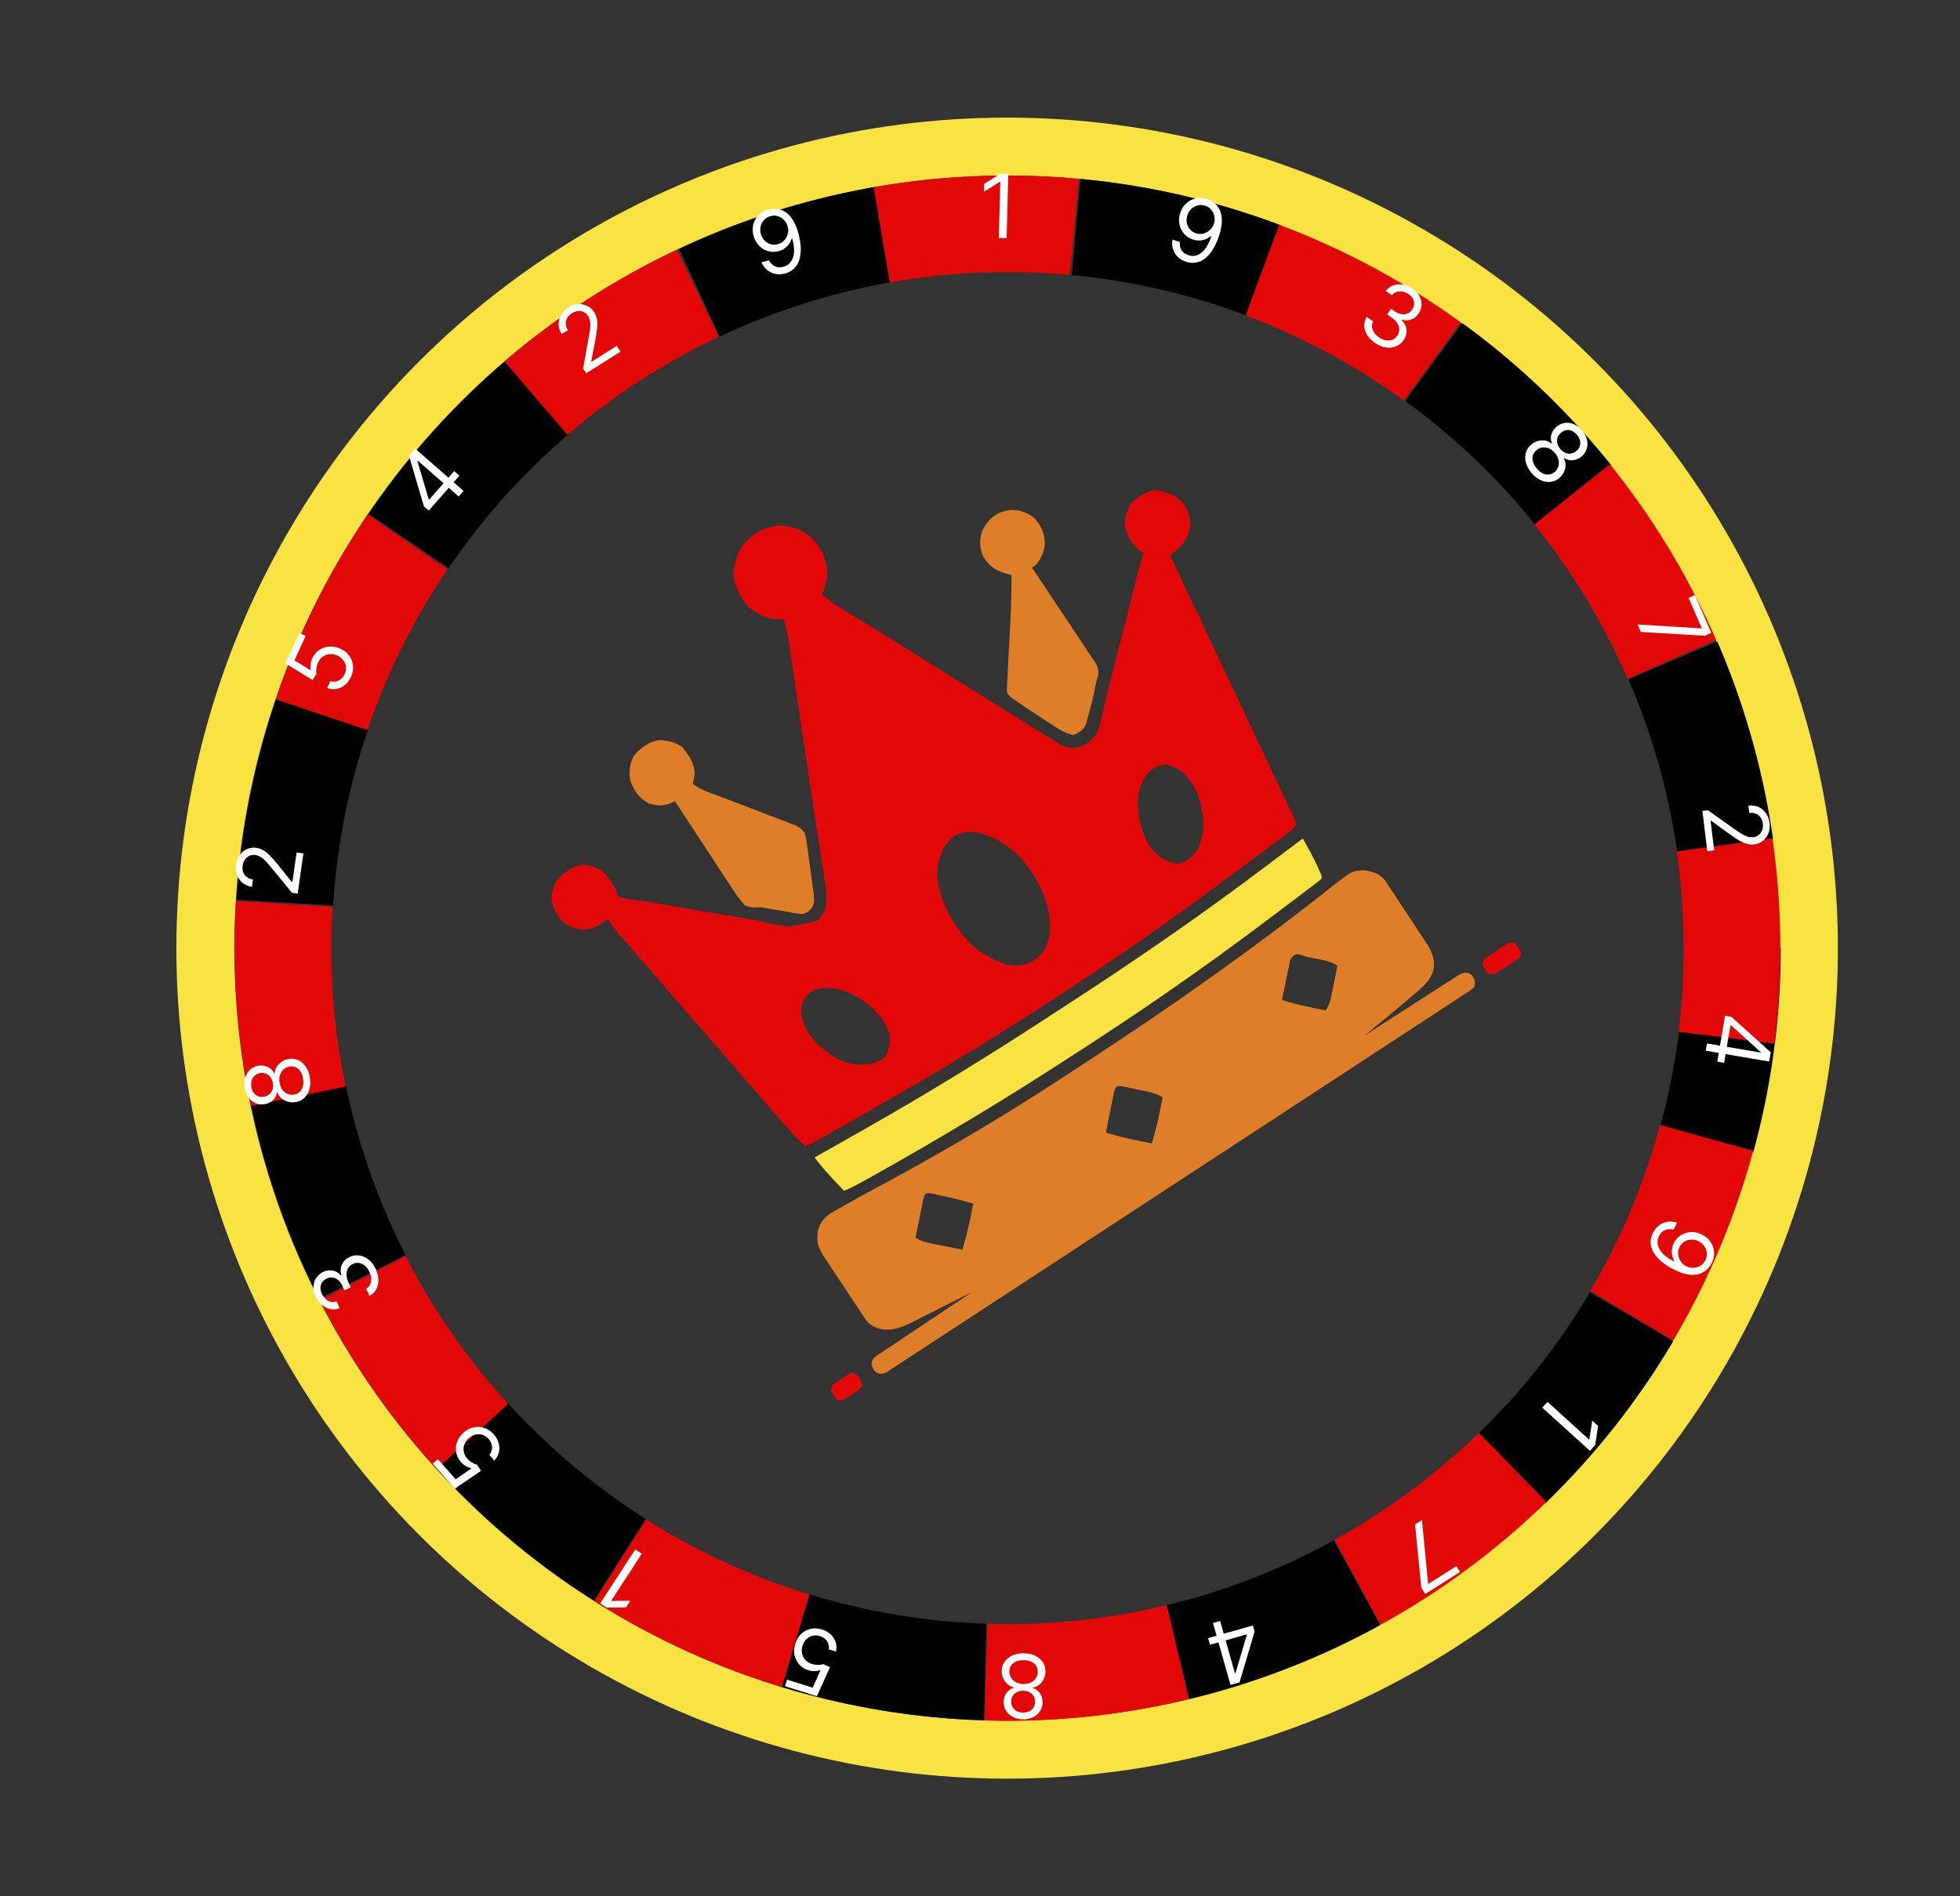 <svg width="31" height="30" viewBox="0 0 31 30" fill="none" xmlns="http://www.w3.org/2000/svg">
<rect x="0" y="0" width="31" height="30" fill="#333333" stroke="none"/>
<circle cx="15.929" cy="15" r="12.681" stroke="#F9E342" stroke-width="0.917"/>
<circle cx="15.942" cy="14.999" r="11.459" stroke="black" stroke-width="1.528" stroke-dasharray="3.06 3.06"/>
<circle cx="15.935" cy="15" r="11.459" transform="rotate(15.199 15.935 15)" stroke="#E30808" stroke-width="1.528" stroke-dasharray="3.06 3.06"/>
<path d="M15.948 2.749L15.921 3.767L15.798 3.763L15.821 2.875L15.815 2.875L15.563 3.034L15.566 2.908L15.825 2.746L15.948 2.749Z" fill="white"/>
<path d="M19.091 3.149C19.131 3.162 19.168 3.182 19.203 3.209C19.239 3.237 19.267 3.273 19.29 3.317C19.312 3.362 19.324 3.417 19.325 3.482C19.327 3.547 19.314 3.625 19.286 3.714C19.259 3.8 19.227 3.874 19.189 3.936C19.152 3.998 19.111 4.047 19.067 4.083C19.022 4.12 18.974 4.143 18.923 4.153C18.872 4.163 18.82 4.16 18.765 4.143C18.71 4.126 18.665 4.1 18.629 4.065C18.594 4.03 18.568 3.989 18.553 3.942C18.538 3.895 18.535 3.844 18.544 3.791L18.659 3.827C18.656 3.875 18.665 3.918 18.687 3.957C18.709 3.995 18.746 4.022 18.797 4.038C18.872 4.062 18.942 4.047 19.005 3.995C19.069 3.944 19.12 3.858 19.157 3.738L19.15 3.736C19.124 3.757 19.096 3.773 19.065 3.785C19.035 3.797 19.003 3.803 18.97 3.804C18.937 3.806 18.904 3.801 18.87 3.791C18.815 3.773 18.768 3.744 18.73 3.702C18.693 3.659 18.668 3.61 18.655 3.553C18.642 3.495 18.646 3.435 18.666 3.373C18.684 3.313 18.714 3.263 18.756 3.222C18.799 3.181 18.849 3.153 18.906 3.139C18.964 3.124 19.026 3.128 19.091 3.149ZM19.058 3.254C19.019 3.241 18.98 3.24 18.942 3.25C18.904 3.26 18.87 3.279 18.841 3.306C18.813 3.334 18.792 3.368 18.779 3.408C18.767 3.449 18.764 3.488 18.771 3.527C18.779 3.566 18.796 3.599 18.82 3.629C18.846 3.658 18.878 3.679 18.918 3.691C18.948 3.7 18.978 3.703 19.008 3.7C19.037 3.696 19.065 3.686 19.091 3.672C19.117 3.657 19.139 3.638 19.159 3.615C19.178 3.592 19.192 3.566 19.201 3.538C19.213 3.5 19.215 3.461 19.207 3.422C19.199 3.384 19.183 3.349 19.157 3.318C19.132 3.288 19.099 3.266 19.058 3.254Z" fill="white"/>
<path d="M21.753 5.43C21.698 5.393 21.656 5.351 21.626 5.304C21.596 5.257 21.58 5.208 21.577 5.158C21.575 5.108 21.588 5.06 21.615 5.014L21.719 5.084C21.703 5.113 21.697 5.143 21.7 5.174C21.703 5.204 21.715 5.234 21.734 5.263C21.754 5.291 21.78 5.316 21.812 5.338C21.848 5.363 21.885 5.378 21.921 5.384C21.958 5.39 21.992 5.387 22.023 5.376C22.054 5.364 22.079 5.343 22.099 5.313C22.12 5.282 22.131 5.25 22.131 5.216C22.132 5.181 22.122 5.148 22.101 5.114C22.081 5.081 22.049 5.05 22.006 5.021L21.939 4.975L21.999 4.885L22.067 4.93C22.101 4.953 22.134 4.966 22.168 4.971C22.201 4.976 22.233 4.973 22.262 4.96C22.291 4.948 22.316 4.927 22.336 4.897C22.355 4.869 22.365 4.84 22.367 4.81C22.368 4.78 22.361 4.752 22.346 4.724C22.331 4.697 22.308 4.673 22.277 4.652C22.248 4.633 22.217 4.62 22.184 4.613C22.152 4.606 22.12 4.608 22.091 4.617C22.061 4.626 22.036 4.644 22.016 4.671L21.917 4.604C21.948 4.561 21.988 4.531 22.035 4.515C22.083 4.498 22.133 4.494 22.186 4.502C22.239 4.511 22.29 4.532 22.339 4.564C22.391 4.6 22.429 4.64 22.452 4.687C22.475 4.733 22.486 4.779 22.483 4.827C22.48 4.875 22.465 4.919 22.438 4.959C22.406 5.006 22.366 5.039 22.319 5.055C22.271 5.072 22.222 5.073 22.171 5.057L22.166 5.064C22.214 5.108 22.24 5.159 22.246 5.216C22.251 5.272 22.236 5.327 22.2 5.381C22.169 5.427 22.129 5.46 22.079 5.479C22.03 5.499 21.977 5.505 21.92 5.497C21.863 5.489 21.808 5.467 21.753 5.43Z" fill="white"/>
<path d="M24.221 7.48C24.177 7.427 24.148 7.373 24.134 7.318C24.119 7.262 24.119 7.209 24.134 7.16C24.148 7.11 24.177 7.067 24.219 7.032C24.252 7.005 24.288 6.986 24.327 6.976C24.366 6.966 24.405 6.964 24.443 6.971C24.481 6.979 24.515 6.995 24.544 7.019L24.548 7.015C24.527 6.97 24.523 6.922 24.537 6.873C24.552 6.824 24.579 6.782 24.621 6.748C24.661 6.715 24.705 6.696 24.753 6.69C24.801 6.684 24.849 6.692 24.897 6.713C24.945 6.734 24.988 6.767 25.026 6.813C25.064 6.858 25.088 6.906 25.1 6.957C25.111 7.008 25.11 7.056 25.095 7.103C25.081 7.149 25.054 7.189 25.014 7.223C24.973 7.257 24.926 7.276 24.875 7.281C24.824 7.285 24.779 7.273 24.738 7.245L24.734 7.249C24.752 7.281 24.761 7.317 24.761 7.355C24.761 7.394 24.752 7.431 24.735 7.468C24.718 7.505 24.694 7.537 24.66 7.565C24.618 7.6 24.571 7.62 24.519 7.624C24.467 7.629 24.416 7.619 24.363 7.595C24.312 7.571 24.264 7.532 24.221 7.48ZM24.305 7.41C24.335 7.446 24.366 7.472 24.398 7.488C24.431 7.504 24.464 7.511 24.497 7.507C24.529 7.504 24.559 7.491 24.588 7.468C24.617 7.443 24.637 7.414 24.647 7.38C24.657 7.346 24.658 7.311 24.65 7.274C24.641 7.237 24.623 7.202 24.596 7.169C24.568 7.136 24.537 7.111 24.502 7.096C24.468 7.081 24.433 7.075 24.398 7.079C24.363 7.083 24.331 7.097 24.301 7.122C24.273 7.145 24.254 7.172 24.244 7.203C24.235 7.234 24.236 7.268 24.246 7.303C24.256 7.339 24.276 7.375 24.305 7.41ZM24.677 7.102C24.7 7.13 24.727 7.15 24.756 7.163C24.785 7.175 24.815 7.18 24.846 7.175C24.876 7.171 24.905 7.158 24.932 7.136C24.959 7.114 24.976 7.088 24.986 7.06C24.996 7.031 24.997 7.001 24.99 6.971C24.983 6.94 24.967 6.91 24.943 6.881C24.919 6.852 24.892 6.831 24.863 6.818C24.834 6.805 24.805 6.801 24.775 6.805C24.745 6.81 24.718 6.823 24.691 6.845C24.664 6.867 24.645 6.893 24.635 6.922C24.626 6.951 24.624 6.981 24.631 7.012C24.638 7.044 24.653 7.074 24.677 7.102Z" fill="white"/>
<path d="M25.901 9.879L26.908 9.942L26.915 9.939L26.708 9.457L26.808 9.414L27.066 10.012L26.96 10.058L25.952 9.998L25.901 9.879Z" fill="white"/>
<path d="M26.926 12.829L27.015 12.819L27.42 13.108C27.468 13.142 27.509 13.169 27.544 13.191C27.578 13.212 27.611 13.227 27.64 13.236C27.67 13.245 27.7 13.248 27.731 13.244C27.767 13.24 27.796 13.228 27.82 13.207C27.844 13.188 27.861 13.162 27.872 13.131C27.883 13.1 27.886 13.066 27.881 13.03C27.877 12.991 27.864 12.958 27.845 12.931C27.826 12.905 27.801 12.885 27.77 12.873C27.74 12.861 27.705 12.857 27.667 12.862L27.653 12.745C27.712 12.738 27.765 12.745 27.814 12.767C27.861 12.789 27.901 12.822 27.931 12.866C27.962 12.911 27.981 12.962 27.988 13.021C27.995 13.08 27.989 13.134 27.97 13.183C27.95 13.232 27.921 13.271 27.882 13.303C27.843 13.334 27.797 13.352 27.745 13.359C27.708 13.363 27.671 13.361 27.634 13.352C27.597 13.343 27.555 13.325 27.507 13.297C27.46 13.27 27.402 13.231 27.333 13.18L27.063 12.983L27.055 12.984L27.112 13.453L27.003 13.466L26.926 12.829Z" fill="white"/>
<path d="M27.284 16.07L27.384 16.087L28.007 16.647L27.994 16.72L27.84 16.693L27.848 16.644L27.378 16.221L27.37 16.22L27.269 16.814L27.161 16.795L27.284 16.07ZM26.998 16.508L27.234 16.548L27.281 16.556L28.001 16.678L27.982 16.794L26.979 16.623L26.998 16.508Z" fill="white"/>
<path d="M27.071 19.986C27.052 20.023 27.027 20.057 26.994 20.088C26.962 20.118 26.922 20.141 26.874 20.155C26.827 20.17 26.77 20.173 26.706 20.165C26.641 20.156 26.567 20.13 26.483 20.089C26.402 20.049 26.334 20.005 26.279 19.958C26.224 19.912 26.182 19.864 26.153 19.814C26.125 19.764 26.109 19.713 26.107 19.661C26.105 19.609 26.117 19.558 26.142 19.506C26.168 19.455 26.201 19.415 26.241 19.385C26.281 19.355 26.325 19.337 26.374 19.329C26.423 19.322 26.474 19.327 26.525 19.344L26.471 19.452C26.424 19.441 26.38 19.444 26.339 19.459C26.297 19.475 26.264 19.507 26.24 19.555C26.205 19.625 26.209 19.696 26.25 19.767C26.291 19.839 26.367 19.902 26.479 19.958L26.483 19.951C26.466 19.922 26.455 19.892 26.448 19.86C26.441 19.828 26.44 19.796 26.444 19.763C26.448 19.73 26.458 19.698 26.473 19.667C26.499 19.614 26.536 19.573 26.584 19.542C26.631 19.512 26.684 19.495 26.743 19.491C26.801 19.488 26.86 19.501 26.918 19.531C26.974 19.558 27.019 19.596 27.053 19.644C27.087 19.692 27.106 19.746 27.111 19.805C27.116 19.865 27.103 19.925 27.071 19.986ZM26.974 19.938C26.992 19.9 26.999 19.862 26.996 19.823C26.992 19.784 26.979 19.748 26.956 19.715C26.933 19.682 26.903 19.656 26.865 19.637C26.827 19.619 26.789 19.61 26.749 19.611C26.71 19.612 26.674 19.623 26.641 19.643C26.608 19.663 26.583 19.692 26.564 19.73C26.55 19.758 26.543 19.787 26.541 19.816C26.541 19.846 26.545 19.875 26.556 19.903C26.566 19.931 26.581 19.956 26.601 19.979C26.62 20.002 26.644 20.02 26.671 20.033C26.706 20.051 26.744 20.059 26.784 20.057C26.823 20.056 26.86 20.045 26.894 20.025C26.928 20.005 26.955 19.976 26.974 19.938Z" fill="white"/>
<path d="M25.148 22.953L24.393 22.27L24.476 22.178L25.134 22.775L25.138 22.77L25.183 22.475L25.276 22.559L25.23 22.861L25.148 22.953Z" fill="white"/>
<path d="M22.49 24.047L22.587 25.051L22.591 25.058L23.034 24.777L23.093 24.869L22.542 25.218L22.48 25.12L22.381 24.116L22.49 24.047Z" fill="white"/>
<path d="M19.816 25.716L19.843 25.813L19.605 26.616L19.535 26.636L19.492 26.485L19.54 26.471L19.72 25.865L19.717 25.857L19.138 26.021L19.108 25.916L19.816 25.716ZM19.298 25.645L19.363 25.875L19.376 25.921L19.575 26.624L19.462 26.656L19.185 25.677L19.298 25.645Z" fill="white"/>
<path d="M16.193 26.156C16.262 26.157 16.322 26.17 16.374 26.195C16.425 26.22 16.465 26.254 16.494 26.297C16.522 26.341 16.536 26.39 16.535 26.445C16.535 26.488 16.525 26.527 16.508 26.564C16.49 26.6 16.466 26.631 16.436 26.655C16.405 26.679 16.371 26.694 16.334 26.7L16.334 26.706C16.383 26.72 16.421 26.747 16.449 26.79C16.477 26.833 16.491 26.881 16.49 26.935C16.489 26.987 16.476 27.033 16.448 27.073C16.421 27.113 16.384 27.145 16.338 27.168C16.291 27.191 16.237 27.202 16.178 27.201C16.119 27.2 16.066 27.187 16.02 27.163C15.974 27.139 15.938 27.106 15.912 27.065C15.886 27.024 15.873 26.978 15.874 26.926C15.875 26.872 15.89 26.824 15.92 26.782C15.95 26.74 15.988 26.714 16.036 26.702L16.036 26.696C15.999 26.689 15.967 26.672 15.938 26.647C15.908 26.622 15.885 26.591 15.868 26.554C15.851 26.517 15.843 26.478 15.843 26.435C15.844 26.38 15.86 26.331 15.89 26.288C15.92 26.246 15.961 26.213 16.013 26.189C16.065 26.166 16.125 26.155 16.193 26.156ZM16.192 26.265C16.146 26.264 16.106 26.271 16.072 26.285C16.038 26.3 16.012 26.32 15.994 26.347C15.975 26.374 15.965 26.406 15.964 26.442C15.964 26.481 15.974 26.515 15.993 26.545C16.012 26.574 16.038 26.598 16.072 26.615C16.105 26.633 16.143 26.642 16.186 26.642C16.229 26.643 16.268 26.635 16.303 26.619C16.337 26.602 16.364 26.58 16.384 26.55C16.403 26.521 16.413 26.487 16.413 26.449C16.414 26.413 16.406 26.381 16.389 26.353C16.371 26.326 16.345 26.304 16.311 26.289C16.278 26.274 16.238 26.265 16.192 26.265ZM16.184 26.748C16.148 26.747 16.116 26.754 16.087 26.768C16.059 26.782 16.036 26.802 16.019 26.828C16.003 26.854 15.994 26.885 15.993 26.92C15.993 26.954 16.001 26.984 16.016 27.01C16.032 27.036 16.053 27.056 16.081 27.071C16.109 27.085 16.142 27.093 16.179 27.093C16.217 27.094 16.251 27.087 16.279 27.074C16.308 27.06 16.331 27.041 16.346 27.015C16.362 26.99 16.37 26.96 16.371 26.925C16.372 26.89 16.364 26.86 16.349 26.833C16.333 26.807 16.311 26.786 16.282 26.771C16.254 26.756 16.221 26.748 16.184 26.748Z" fill="white"/>
<path d="M13 25.779C13.056 25.796 13.102 25.823 13.14 25.859C13.178 25.895 13.204 25.937 13.219 25.984C13.233 26.031 13.234 26.079 13.222 26.129L13.108 26.094C13.117 26.049 13.108 26.006 13.082 25.966C13.055 25.926 13.017 25.899 12.967 25.883C12.928 25.871 12.889 25.869 12.852 25.878C12.815 25.887 12.783 25.905 12.755 25.932C12.727 25.959 12.706 25.994 12.693 26.035C12.68 26.077 12.677 26.118 12.686 26.157C12.693 26.196 12.71 26.231 12.737 26.26C12.763 26.289 12.797 26.311 12.838 26.324C12.868 26.334 12.9 26.338 12.934 26.339C12.968 26.339 12.998 26.336 13.022 26.327L13.128 26.375L12.92 26.835L12.415 26.677L12.448 26.573L12.854 26.7L12.977 26.424L12.972 26.422C12.947 26.431 12.918 26.437 12.885 26.438C12.851 26.439 12.818 26.434 12.786 26.424C12.726 26.406 12.678 26.375 12.64 26.332C12.602 26.289 12.578 26.239 12.566 26.182C12.555 26.124 12.559 26.064 12.579 26.001C12.598 25.939 12.629 25.888 12.672 25.848C12.715 25.809 12.765 25.782 12.822 25.769C12.879 25.756 12.938 25.76 13 25.779Z" fill="white"/>
<path d="M9.493 25.366L10.048 24.513L10.151 24.58L9.667 25.325L9.672 25.328L9.97 25.325L9.902 25.43L9.596 25.433L9.493 25.366Z" fill="white"/>
<path d="M7.81 22.692C7.848 22.736 7.874 22.783 7.887 22.833C7.901 22.884 7.902 22.933 7.89 22.98C7.878 23.028 7.854 23.07 7.817 23.107L7.738 23.017C7.77 22.983 7.784 22.942 7.783 22.895C7.78 22.847 7.762 22.803 7.727 22.764C7.7 22.733 7.668 22.712 7.632 22.7C7.596 22.688 7.559 22.687 7.521 22.695C7.482 22.704 7.447 22.723 7.414 22.751C7.381 22.781 7.358 22.814 7.345 22.852C7.331 22.889 7.328 22.928 7.335 22.966C7.342 23.005 7.36 23.041 7.388 23.073C7.408 23.097 7.433 23.118 7.462 23.136C7.491 23.154 7.518 23.166 7.544 23.172L7.609 23.268L7.193 23.552L6.844 23.156L6.926 23.084L7.207 23.403L7.456 23.231L7.452 23.227C7.425 23.222 7.398 23.212 7.369 23.195C7.34 23.179 7.314 23.158 7.291 23.132C7.25 23.085 7.225 23.034 7.215 22.978C7.205 22.921 7.21 22.866 7.23 22.811C7.25 22.756 7.285 22.707 7.334 22.663C7.383 22.62 7.436 22.593 7.493 22.581C7.551 22.569 7.607 22.573 7.662 22.591C7.718 22.61 7.767 22.644 7.81 22.692Z" fill="white"/>
<path d="M5.942 20.074C5.969 20.134 5.984 20.191 5.985 20.247C5.986 20.303 5.975 20.353 5.951 20.397C5.927 20.442 5.891 20.476 5.844 20.501L5.791 20.387C5.82 20.371 5.841 20.349 5.854 20.321C5.867 20.293 5.873 20.262 5.871 20.227C5.869 20.192 5.86 20.157 5.843 20.122C5.825 20.082 5.802 20.05 5.774 20.026C5.746 20.002 5.715 19.987 5.683 19.981C5.65 19.975 5.617 19.979 5.585 19.994C5.551 20.01 5.525 20.032 5.507 20.061C5.489 20.09 5.48 20.124 5.48 20.163C5.48 20.203 5.491 20.246 5.513 20.293L5.547 20.367L5.448 20.413L5.414 20.339C5.397 20.302 5.375 20.273 5.349 20.252C5.323 20.23 5.294 20.216 5.263 20.212C5.232 20.207 5.2 20.212 5.167 20.227C5.136 20.242 5.112 20.262 5.095 20.286C5.079 20.311 5.07 20.338 5.068 20.37C5.067 20.401 5.074 20.433 5.09 20.467C5.105 20.499 5.125 20.526 5.149 20.549C5.174 20.572 5.201 20.587 5.231 20.594C5.261 20.602 5.292 20.599 5.323 20.587L5.373 20.695C5.324 20.716 5.275 20.721 5.226 20.71C5.176 20.7 5.131 20.677 5.09 20.643C5.049 20.608 5.016 20.564 4.992 20.51C4.965 20.453 4.954 20.399 4.958 20.347C4.962 20.296 4.978 20.25 5.005 20.211C5.033 20.172 5.068 20.142 5.112 20.122C5.164 20.098 5.214 20.091 5.264 20.101C5.313 20.111 5.355 20.136 5.391 20.176L5.398 20.173C5.381 20.11 5.385 20.053 5.409 20.002C5.434 19.951 5.475 19.912 5.534 19.884C5.584 19.861 5.636 19.854 5.688 19.863C5.74 19.871 5.789 19.894 5.833 19.93C5.878 19.966 5.914 20.014 5.942 20.074Z" fill="white"/>
<path d="M4.902 17.053C4.912 17.121 4.909 17.182 4.892 17.237C4.876 17.292 4.848 17.337 4.81 17.372C4.772 17.407 4.725 17.429 4.671 17.436C4.628 17.443 4.588 17.44 4.549 17.428C4.51 17.417 4.477 17.398 4.448 17.372C4.419 17.346 4.399 17.315 4.387 17.279L4.381 17.28C4.375 17.33 4.354 17.372 4.316 17.407C4.279 17.441 4.233 17.462 4.18 17.47C4.128 17.477 4.081 17.471 4.037 17.451C3.993 17.43 3.956 17.399 3.926 17.357C3.896 17.314 3.876 17.263 3.868 17.204C3.859 17.145 3.863 17.092 3.88 17.042C3.896 16.993 3.923 16.952 3.959 16.92C3.996 16.888 4.04 16.868 4.091 16.86C4.144 16.852 4.194 16.86 4.24 16.883C4.286 16.905 4.319 16.939 4.338 16.985L4.344 16.984C4.345 16.947 4.356 16.911 4.376 16.879C4.396 16.846 4.423 16.818 4.457 16.796C4.49 16.773 4.529 16.758 4.571 16.752C4.626 16.744 4.676 16.752 4.723 16.775C4.77 16.798 4.809 16.833 4.84 16.881C4.872 16.928 4.892 16.986 4.902 17.053ZM4.794 17.069C4.787 17.023 4.774 16.985 4.755 16.954C4.735 16.923 4.711 16.901 4.681 16.887C4.652 16.872 4.619 16.868 4.583 16.873C4.545 16.879 4.513 16.893 4.486 16.917C4.46 16.941 4.441 16.97 4.429 17.006C4.417 17.042 4.414 17.081 4.42 17.123C4.427 17.166 4.441 17.203 4.462 17.235C4.484 17.266 4.511 17.289 4.543 17.304C4.574 17.319 4.609 17.323 4.647 17.317C4.683 17.312 4.714 17.299 4.738 17.277C4.762 17.255 4.779 17.227 4.789 17.191C4.799 17.155 4.801 17.115 4.794 17.069ZM4.316 17.139C4.311 17.102 4.299 17.072 4.281 17.046C4.262 17.02 4.239 17 4.21 16.988C4.182 16.976 4.151 16.972 4.116 16.977C4.082 16.982 4.053 16.994 4.03 17.014C4.007 17.033 3.991 17.058 3.981 17.088C3.971 17.118 3.969 17.151 3.974 17.188C3.979 17.226 3.991 17.258 4.009 17.284C4.027 17.31 4.05 17.329 4.078 17.341C4.105 17.353 4.136 17.356 4.17 17.351C4.205 17.346 4.234 17.334 4.258 17.314C4.281 17.294 4.298 17.269 4.309 17.239C4.319 17.209 4.321 17.175 4.316 17.139Z" fill="white"/>
<path d="M4.708 14.138L4.619 14.125L4.303 13.74C4.266 13.695 4.234 13.658 4.206 13.628C4.178 13.598 4.151 13.575 4.125 13.559C4.098 13.542 4.07 13.532 4.039 13.527C4.003 13.522 3.971 13.527 3.943 13.54C3.915 13.553 3.892 13.573 3.873 13.6C3.855 13.627 3.843 13.659 3.838 13.695C3.832 13.734 3.836 13.769 3.847 13.8C3.859 13.831 3.878 13.856 3.904 13.876C3.931 13.896 3.963 13.908 4.001 13.914L3.985 14.03C3.926 14.021 3.876 14 3.835 13.966C3.794 13.933 3.765 13.891 3.747 13.84C3.729 13.79 3.724 13.735 3.732 13.676C3.741 13.617 3.761 13.567 3.792 13.525C3.824 13.483 3.862 13.452 3.908 13.432C3.954 13.412 4.003 13.406 4.055 13.413C4.092 13.419 4.127 13.431 4.161 13.449C4.194 13.467 4.23 13.496 4.269 13.535C4.307 13.574 4.353 13.626 4.407 13.693L4.616 13.954L4.624 13.955L4.691 13.487L4.799 13.502L4.708 14.138Z" fill="white"/>
<path d="M5.551 10.71C5.527 10.762 5.494 10.805 5.454 10.838C5.413 10.871 5.369 10.892 5.32 10.9C5.272 10.909 5.223 10.903 5.175 10.884L5.225 10.776C5.269 10.791 5.312 10.788 5.355 10.767C5.398 10.745 5.43 10.711 5.452 10.664C5.469 10.626 5.476 10.588 5.472 10.55C5.468 10.512 5.454 10.478 5.431 10.447C5.407 10.415 5.376 10.39 5.337 10.372C5.296 10.354 5.256 10.346 5.217 10.349C5.177 10.352 5.14 10.364 5.108 10.387C5.075 10.409 5.05 10.44 5.032 10.479C5.018 10.507 5.009 10.538 5.005 10.572C5 10.606 5 10.636 5.005 10.661L4.944 10.76L4.515 10.495L4.736 10.015L4.835 10.06L4.657 10.447L4.915 10.605L4.917 10.599C4.911 10.573 4.909 10.544 4.913 10.511C4.916 10.477 4.925 10.445 4.939 10.414C4.965 10.358 5.002 10.314 5.049 10.282C5.096 10.25 5.149 10.232 5.207 10.228C5.266 10.224 5.325 10.236 5.385 10.263C5.444 10.29 5.49 10.328 5.524 10.376C5.558 10.423 5.578 10.476 5.584 10.534C5.589 10.592 5.578 10.651 5.551 10.71Z" fill="white"/>
<path d="M6.782 8.078L6.705 8.011L6.468 7.208L6.517 7.153L6.635 7.256L6.602 7.294L6.781 7.9L6.787 7.905L7.184 7.453L7.266 7.525L6.782 8.078ZM7.254 7.855L7.074 7.697L7.039 7.666L6.489 7.184L6.566 7.096L7.332 7.767L7.254 7.855Z" fill="white"/>
<path d="M9.271 5.906L9.223 5.83L9.311 5.34C9.322 5.283 9.329 5.234 9.334 5.193C9.338 5.153 9.338 5.117 9.333 5.087C9.329 5.056 9.318 5.027 9.302 5.001C9.283 4.971 9.259 4.949 9.23 4.936C9.202 4.923 9.172 4.918 9.139 4.922C9.107 4.926 9.075 4.937 9.044 4.957C9.011 4.978 8.986 5.003 8.97 5.032C8.954 5.061 8.947 5.092 8.949 5.125C8.951 5.157 8.963 5.19 8.983 5.223L8.884 5.285C8.852 5.235 8.836 5.183 8.835 5.13C8.835 5.078 8.848 5.028 8.874 4.981C8.901 4.935 8.94 4.896 8.99 4.864C9.04 4.832 9.092 4.815 9.144 4.811C9.196 4.808 9.245 4.818 9.29 4.84C9.335 4.862 9.371 4.895 9.399 4.94C9.419 4.971 9.433 5.006 9.441 5.043C9.448 5.08 9.45 5.126 9.445 5.181C9.44 5.235 9.43 5.304 9.414 5.388L9.351 5.717L9.355 5.724L9.755 5.471L9.814 5.564L9.271 5.906Z" fill="white"/>
<path d="M12.155 3.314C12.195 3.304 12.238 3.3 12.282 3.304C12.326 3.308 12.37 3.322 12.413 3.348C12.456 3.373 12.495 3.413 12.532 3.467C12.569 3.521 12.6 3.593 12.625 3.683C12.649 3.77 12.662 3.849 12.665 3.922C12.667 3.994 12.659 4.057 12.642 4.112C12.624 4.167 12.596 4.212 12.559 4.248C12.522 4.284 12.476 4.31 12.421 4.326C12.366 4.341 12.314 4.344 12.264 4.334C12.216 4.324 12.172 4.303 12.134 4.272C12.096 4.24 12.066 4.2 12.044 4.15L12.16 4.118C12.183 4.16 12.215 4.191 12.254 4.212C12.294 4.232 12.339 4.235 12.391 4.22C12.467 4.199 12.517 4.15 12.543 4.071C12.568 3.993 12.564 3.894 12.53 3.773L12.523 3.775C12.512 3.807 12.498 3.836 12.479 3.862C12.459 3.889 12.436 3.911 12.409 3.93C12.382 3.949 12.352 3.963 12.318 3.973C12.262 3.988 12.206 3.989 12.152 3.974C12.097 3.959 12.049 3.931 12.008 3.89C11.966 3.848 11.937 3.796 11.919 3.733C11.902 3.673 11.9 3.614 11.913 3.557C11.926 3.5 11.953 3.449 11.994 3.406C12.035 3.362 12.088 3.332 12.155 3.314ZM12.184 3.42C12.144 3.431 12.111 3.451 12.084 3.48C12.058 3.509 12.04 3.543 12.03 3.582C12.021 3.62 12.023 3.66 12.034 3.701C12.045 3.742 12.065 3.776 12.092 3.805C12.119 3.833 12.151 3.853 12.188 3.864C12.225 3.874 12.264 3.874 12.304 3.863C12.334 3.854 12.361 3.841 12.384 3.822C12.406 3.802 12.425 3.779 12.438 3.753C12.452 3.727 12.461 3.699 12.465 3.669C12.469 3.639 12.466 3.61 12.458 3.581C12.448 3.542 12.428 3.509 12.4 3.481C12.373 3.452 12.34 3.432 12.302 3.42C12.264 3.409 12.225 3.408 12.184 3.42Z" fill="white"/>
<path d="M12.35 8.314C12.553 8.328 12.716 8.392 12.863 8.534C12.996 8.69 13.08 8.857 13.087 9.064C13.073 9.18 13.057 9.298 12.998 9.4C13.16 9.538 13.338 9.647 13.52 9.758C13.594 9.803 13.668 9.848 13.742 9.893C13.779 9.916 13.817 9.939 13.854 9.962C14.015 10.06 14.176 10.16 14.336 10.261C14.386 10.292 14.437 10.324 14.487 10.355C14.512 10.371 14.537 10.387 14.562 10.403C14.699 10.489 14.836 10.574 14.974 10.66C15.016 10.686 15.016 10.686 15.059 10.713C15.116 10.748 15.172 10.783 15.229 10.819C15.342 10.889 15.455 10.959 15.568 11.03C15.624 11.065 15.68 11.099 15.736 11.134C15.867 11.216 15.998 11.297 16.128 11.379C16.19 11.418 16.251 11.456 16.313 11.494C16.356 11.521 16.399 11.548 16.442 11.575C16.516 11.621 16.59 11.667 16.665 11.713C16.685 11.726 16.704 11.738 16.724 11.751C16.85 11.828 16.929 11.85 17.071 11.817C17.216 11.77 17.293 11.693 17.367 11.562C17.398 11.476 17.417 11.388 17.436 11.298C17.447 11.248 17.459 11.199 17.47 11.15C17.475 11.126 17.48 11.102 17.486 11.078C17.504 10.999 17.524 10.921 17.545 10.844C17.583 10.703 17.618 10.562 17.652 10.421C17.693 10.253 17.736 10.086 17.781 9.919C17.811 9.804 17.839 9.688 17.867 9.573C17.935 9.298 18.005 9.024 18.086 8.753C18.068 8.741 18.049 8.728 18.031 8.716C17.907 8.606 17.817 8.484 17.792 8.318C17.784 8.18 17.822 8.064 17.9 7.951C18.016 7.855 18.129 7.775 18.279 7.753C18.479 7.79 18.613 7.836 18.741 7.998C18.817 8.14 18.851 8.257 18.808 8.415C18.762 8.548 18.703 8.626 18.594 8.714C18.578 8.728 18.562 8.741 18.545 8.755C18.533 8.765 18.52 8.775 18.507 8.785C18.523 8.818 18.523 8.818 18.538 8.851C18.787 9.377 19.035 9.904 19.283 10.431C19.403 10.685 19.523 10.94 19.643 11.194C19.748 11.416 19.853 11.638 19.957 11.86C20.012 11.978 20.068 12.095 20.123 12.213C20.176 12.323 20.228 12.434 20.28 12.544C20.299 12.585 20.318 12.626 20.337 12.666C20.363 12.722 20.39 12.777 20.416 12.832C20.427 12.857 20.427 12.857 20.439 12.882C20.491 12.993 20.491 12.993 20.498 13.056C20.446 13.124 20.38 13.172 20.312 13.223C20.276 13.249 20.276 13.249 20.241 13.276C20.215 13.296 20.189 13.315 20.163 13.334C20.136 13.354 20.109 13.374 20.081 13.395C19.742 13.649 19.401 13.901 19.059 14.151C19.033 14.17 19.008 14.189 18.982 14.208C17.493 15.297 15.93 16.315 14.334 17.239C14.319 17.248 14.304 17.256 14.288 17.265C13.908 17.486 13.527 17.704 13.145 17.921C13.117 17.937 13.089 17.952 13.061 17.968C13.035 17.983 13.01 17.997 12.983 18.012C12.961 18.025 12.939 18.037 12.916 18.05C12.856 18.082 12.796 18.108 12.732 18.132C12.57 17.98 12.426 17.814 12.281 17.646C12.253 17.614 12.225 17.582 12.197 17.549C12.121 17.462 12.045 17.375 11.969 17.287C11.906 17.214 11.842 17.141 11.779 17.068C11.629 16.895 11.479 16.723 11.33 16.551C11.176 16.373 11.021 16.195 10.867 16.018C10.734 15.865 10.602 15.712 10.469 15.559C10.39 15.468 10.311 15.377 10.232 15.286C10.157 15.2 10.083 15.114 10.009 15.029C9.981 14.997 9.954 14.966 9.927 14.935C9.889 14.892 9.852 14.849 9.815 14.806C9.794 14.782 9.773 14.758 9.752 14.733C9.7 14.67 9.656 14.606 9.613 14.537C9.591 14.553 9.591 14.553 9.569 14.57C9.444 14.661 9.349 14.716 9.192 14.707C9.053 14.683 8.955 14.644 8.861 14.536C8.778 14.417 8.714 14.313 8.723 14.164C8.76 13.985 8.807 13.889 8.962 13.785C9.088 13.704 9.178 13.664 9.329 13.695C9.493 13.739 9.562 13.793 9.656 13.937C9.68 13.974 9.68 13.974 9.704 14.011C9.746 14.08 9.746 14.08 9.759 14.137C9.778 14.188 9.778 14.188 9.844 14.204C9.885 14.211 9.885 14.211 9.926 14.218C9.952 14.223 9.979 14.228 10.006 14.233C10.081 14.245 10.155 14.255 10.23 14.266C10.374 14.286 10.517 14.311 10.66 14.337C10.866 14.374 11.073 14.41 11.28 14.444C11.386 14.461 11.491 14.479 11.597 14.496C11.625 14.501 11.625 14.501 11.653 14.506C11.755 14.523 11.858 14.541 11.96 14.559C12.458 14.682 12.458 14.682 12.924 14.565C13.017 14.489 13.048 14.407 13.068 14.291C13.079 14.177 13.066 14.072 13.048 13.96C13.043 13.928 13.043 13.928 13.038 13.896C13.028 13.826 13.017 13.757 13.006 13.687C12.998 13.638 12.991 13.589 12.983 13.54C12.968 13.439 12.953 13.338 12.937 13.236C12.915 13.097 12.895 12.958 12.874 12.819C12.871 12.797 12.868 12.776 12.864 12.754C12.858 12.711 12.852 12.668 12.845 12.625C12.805 12.352 12.764 12.078 12.722 11.805C12.719 11.785 12.716 11.765 12.713 11.744C12.698 11.644 12.682 11.544 12.667 11.443C12.633 11.219 12.6 10.995 12.568 10.77C12.56 10.72 12.553 10.669 12.546 10.619C12.532 10.522 12.518 10.426 12.504 10.329C12.498 10.285 12.491 10.24 12.485 10.196C12.481 10.166 12.481 10.166 12.476 10.136C12.459 10.017 12.432 9.908 12.394 9.794C12.363 9.796 12.332 9.797 12.3 9.798C12.128 9.792 11.971 9.709 11.838 9.603C11.704 9.433 11.612 9.27 11.6 9.051C11.612 8.955 11.612 8.955 11.637 8.873C11.647 8.834 11.647 8.834 11.657 8.794C11.773 8.506 12.041 8.327 12.35 8.314ZM14.831 13.712C14.788 14.124 15.009 14.508 15.25 14.824C15.409 15.007 15.594 15.134 15.818 15.222C15.844 15.234 15.87 15.246 15.897 15.258C16.061 15.292 16.211 15.282 16.357 15.196C16.503 15.087 16.568 14.963 16.6 14.785C16.644 14.346 16.456 13.961 16.19 13.625C15.97 13.375 15.703 13.197 15.369 13.161C15.028 13.149 14.886 13.416 14.831 13.712ZM12.674 15.923C12.663 16.134 12.736 16.282 12.862 16.446C13.04 16.634 13.29 16.828 13.557 16.842C13.737 16.845 13.851 16.839 13.996 16.721C14.074 16.603 14.085 16.487 14.068 16.349C13.949 16.036 13.712 15.833 13.412 15.697C13.243 15.637 13.072 15.607 12.898 15.653C12.766 15.72 12.714 15.78 12.674 15.923ZM18.006 12.576C17.977 12.877 18.046 13.217 18.236 13.457C18.355 13.571 18.471 13.654 18.64 13.665C18.77 13.627 18.864 13.558 18.937 13.447C19.066 13.201 19.046 12.916 18.977 12.655C18.912 12.47 18.8 12.268 18.629 12.163C18.581 12.14 18.581 12.14 18.534 12.124C18.511 12.114 18.487 12.105 18.463 12.095C18.19 12.091 18.052 12.335 18.006 12.576Z" fill="#E30808"/>
<path d="M13.243 19.134C13.262 19.124 13.28 19.113 13.299 19.102C13.518 18.977 13.74 18.857 13.961 18.737C14.346 18.529 14.729 18.317 15.107 18.097C15.123 18.087 15.139 18.078 15.156 18.069C15.255 18.011 15.353 17.952 15.452 17.893C15.494 17.868 15.535 17.843 15.577 17.819C16.112 17.5 16.633 17.162 17.154 16.821C17.187 16.799 17.187 16.799 17.222 16.776C18.53 15.921 19.81 15.021 21.036 14.05C21.384 13.776 21.384 13.776 21.581 13.768C21.716 13.79 21.827 13.822 21.911 13.935C21.925 13.956 21.939 13.977 21.953 13.998C21.968 14.022 21.984 14.046 22 14.07C22.026 14.108 22.026 14.108 22.052 14.148C22.069 14.174 22.086 14.2 22.104 14.228C22.141 14.283 22.178 14.339 22.214 14.395C22.27 14.48 22.327 14.566 22.384 14.651C22.419 14.705 22.455 14.759 22.49 14.813C22.507 14.839 22.524 14.864 22.542 14.89C22.638 15.038 22.692 15.143 22.678 15.324C22.633 15.501 22.53 15.591 22.394 15.705C22.374 15.722 22.355 15.739 22.335 15.756C22.085 15.973 21.827 16.181 21.572 16.391C21.591 16.378 21.611 16.365 21.631 16.352C21.816 16.233 22.001 16.113 22.187 15.994C22.282 15.933 22.378 15.872 22.473 15.81C22.564 15.751 22.656 15.692 22.748 15.633C22.784 15.611 22.819 15.588 22.853 15.565C22.902 15.533 22.952 15.502 23.001 15.471C23.029 15.453 23.057 15.435 23.086 15.416C23.16 15.383 23.16 15.383 23.229 15.396C23.282 15.427 23.282 15.427 23.315 15.486C23.331 15.549 23.331 15.549 23.316 15.62C23.254 15.669 23.254 15.669 23.168 15.725C23.152 15.735 23.136 15.746 23.12 15.757C23.067 15.792 23.013 15.827 22.959 15.862C22.921 15.887 22.882 15.912 22.843 15.938C22.737 16.008 22.631 16.077 22.524 16.147C22.409 16.222 22.295 16.297 22.18 16.372C21.956 16.519 21.731 16.666 21.506 16.813C21.323 16.933 21.14 17.052 20.958 17.172C20.441 17.511 19.923 17.849 19.406 18.187C19.378 18.205 19.35 18.224 19.321 18.242C19.293 18.261 19.265 18.279 19.236 18.298C18.783 18.594 18.33 18.891 17.877 19.188C17.412 19.492 16.948 19.796 16.483 20.1C16.221 20.271 15.96 20.442 15.699 20.613C15.477 20.759 15.255 20.904 15.032 21.049C14.919 21.123 14.805 21.197 14.692 21.272C14.588 21.34 14.484 21.408 14.38 21.475C14.342 21.5 14.305 21.525 14.267 21.549C14.216 21.583 14.165 21.616 14.114 21.649C14.086 21.668 14.057 21.686 14.028 21.706C13.953 21.739 13.953 21.739 13.884 21.727C13.815 21.685 13.803 21.65 13.783 21.573C13.805 21.47 13.858 21.454 13.945 21.396C13.96 21.386 13.976 21.375 13.992 21.364C14.043 21.33 14.094 21.296 14.146 21.262C14.181 21.238 14.216 21.214 14.252 21.191C14.345 21.128 14.439 21.066 14.533 21.003C14.628 20.94 14.723 20.876 14.819 20.812C15.006 20.687 15.193 20.562 15.38 20.437C15.359 20.448 15.359 20.448 15.338 20.459C15.191 20.533 15.043 20.608 14.896 20.681C14.841 20.709 14.786 20.737 14.731 20.765C14.652 20.805 14.573 20.844 14.494 20.884C14.457 20.903 14.457 20.903 14.42 20.922C14.242 21.01 14.077 21.07 13.881 21.013C13.766 20.968 13.733 20.937 13.665 20.836C13.649 20.811 13.632 20.787 13.616 20.762C13.598 20.735 13.58 20.708 13.562 20.681C13.544 20.654 13.526 20.626 13.507 20.598C13.469 20.54 13.431 20.482 13.393 20.424C13.344 20.35 13.295 20.277 13.245 20.203C13.198 20.132 13.152 20.061 13.105 19.991C13.087 19.964 13.07 19.938 13.051 19.911C12.942 19.743 12.904 19.654 12.94 19.456C12.997 19.278 13.084 19.224 13.243 19.134ZM14.604 18.966C14.596 19.008 14.596 19.008 14.587 19.051C14.581 19.082 14.575 19.112 14.568 19.144C14.562 19.176 14.555 19.208 14.549 19.241C14.542 19.273 14.536 19.305 14.529 19.339C14.512 19.418 14.496 19.498 14.48 19.578C14.561 19.632 14.635 19.652 14.73 19.671C14.759 19.677 14.787 19.683 14.817 19.689C14.847 19.695 14.876 19.701 14.907 19.707C14.952 19.716 14.952 19.716 14.999 19.726C15.073 19.741 15.147 19.756 15.222 19.771C15.271 19.608 15.311 19.445 15.345 19.279C15.35 19.256 15.354 19.233 15.359 19.21C15.37 19.154 15.382 19.099 15.393 19.043C15.231 18.994 15.069 18.953 14.904 18.919C14.881 18.914 14.859 18.909 14.836 18.904C14.804 18.897 14.804 18.897 14.771 18.89C14.752 18.886 14.732 18.882 14.713 18.878C14.634 18.869 14.625 18.891 14.604 18.966ZM20.409 15.175C20.4 15.22 20.4 15.22 20.391 15.265C20.384 15.297 20.377 15.33 20.37 15.363C20.363 15.397 20.356 15.431 20.349 15.466C20.342 15.5 20.335 15.534 20.328 15.568C20.311 15.653 20.293 15.737 20.276 15.821C20.433 15.87 20.59 15.908 20.75 15.941C20.782 15.947 20.782 15.947 20.814 15.954C20.865 15.964 20.916 15.975 20.968 15.985C21.02 15.906 21.041 15.835 21.059 15.743C21.065 15.716 21.07 15.689 21.076 15.661C21.084 15.619 21.084 15.619 21.093 15.576C21.099 15.547 21.105 15.519 21.111 15.49C21.125 15.419 21.139 15.349 21.153 15.279C21.074 15.227 21.004 15.206 20.912 15.187C20.871 15.178 20.871 15.178 20.83 15.17C20.802 15.164 20.774 15.159 20.745 15.153C20.703 15.144 20.703 15.144 20.66 15.135C20.495 15.076 20.495 15.076 20.409 15.175ZM17.621 17.274C17.615 17.304 17.609 17.334 17.603 17.364C17.596 17.396 17.59 17.428 17.583 17.462C17.576 17.496 17.569 17.53 17.562 17.564C17.555 17.598 17.549 17.632 17.541 17.667C17.524 17.751 17.507 17.835 17.491 17.919C17.653 17.968 17.816 18.008 17.983 18.042C18.005 18.046 18.028 18.051 18.052 18.056C18.107 18.067 18.163 18.079 18.218 18.09C18.267 17.927 18.307 17.765 18.341 17.598C18.346 17.575 18.35 17.552 18.355 17.529C18.366 17.473 18.378 17.418 18.389 17.362C18.311 17.311 18.24 17.289 18.149 17.27C18.122 17.264 18.095 17.258 18.067 17.253C18.039 17.247 18.012 17.241 17.983 17.235C17.955 17.229 17.927 17.223 17.898 17.217C17.871 17.212 17.844 17.206 17.817 17.2C17.792 17.195 17.767 17.19 17.742 17.185C17.654 17.173 17.645 17.189 17.621 17.274Z" fill="#DE7E29"/>
<path d="M12.883 18.312C12.899 18.303 12.915 18.294 12.931 18.285C13.089 18.196 13.246 18.107 13.403 18.017C13.484 17.971 13.565 17.926 13.646 17.88C14.69 17.289 15.707 16.662 16.711 16.003C16.812 15.937 16.913 15.871 17.014 15.806C18.041 15.137 19.046 14.442 20.024 13.703C20.082 13.66 20.14 13.616 20.197 13.573C20.334 13.471 20.47 13.368 20.606 13.265C20.632 13.312 20.658 13.36 20.684 13.407C20.698 13.433 20.713 13.459 20.728 13.486C20.771 13.566 20.811 13.647 20.848 13.73C20.86 13.756 20.872 13.781 20.883 13.808C20.908 13.868 20.908 13.868 20.9 13.904C20.869 13.931 20.837 13.956 20.804 13.981C20.772 14.005 20.772 14.005 20.74 14.029C20.717 14.047 20.694 14.064 20.67 14.082C20.646 14.101 20.622 14.119 20.597 14.138C20.517 14.198 20.438 14.258 20.358 14.318C20.331 14.338 20.304 14.359 20.277 14.38C19.928 14.643 19.579 14.904 19.225 15.159C19.208 15.171 19.192 15.183 19.175 15.195C19.073 15.268 18.971 15.341 18.868 15.414C18.824 15.445 18.78 15.476 18.736 15.507C18.204 15.884 17.661 16.243 17.116 16.599C17.093 16.613 17.071 16.628 17.047 16.643C15.973 17.345 14.88 18.004 13.76 18.629C13.735 18.643 13.71 18.657 13.684 18.671C13.575 18.732 13.466 18.791 13.35 18.839C13.302 18.789 13.255 18.739 13.208 18.689C13.195 18.675 13.181 18.661 13.168 18.647C13.095 18.57 13.025 18.491 12.959 18.408C12.945 18.39 12.93 18.372 12.915 18.353C12.905 18.34 12.894 18.326 12.883 18.312Z" fill="#F9E342"/>
<path d="M10.441 11.708C10.576 11.719 10.688 11.739 10.797 11.825C10.899 11.959 10.992 12.081 10.986 12.256C10.972 12.338 10.972 12.338 10.956 12.399C11.063 12.485 11.183 12.526 11.311 12.573C11.359 12.591 11.407 12.609 11.456 12.627C11.48 12.637 11.505 12.646 11.53 12.655C11.711 12.723 11.891 12.793 12.071 12.863C12.14 12.889 12.21 12.915 12.279 12.942C12.325 12.959 12.37 12.976 12.415 12.994C12.436 13.002 12.457 13.01 12.479 13.018C12.498 13.025 12.518 13.033 12.537 13.041C12.555 13.047 12.572 13.054 12.589 13.06C12.653 13.095 12.686 13.119 12.729 13.18C12.751 13.258 12.761 13.338 12.772 13.419C12.775 13.443 12.778 13.466 12.781 13.49C12.788 13.54 12.795 13.589 12.801 13.639C12.811 13.714 12.822 13.79 12.832 13.865C12.839 13.914 12.845 13.962 12.852 14.01C12.855 14.032 12.858 14.055 12.861 14.078C12.886 14.276 12.886 14.276 12.832 14.374C12.782 14.427 12.782 14.427 12.703 14.459C12.611 14.457 12.522 14.438 12.432 14.421C12.38 14.412 12.328 14.403 12.276 14.395C12.207 14.384 12.139 14.372 12.07 14.359C12.018 14.351 12.018 14.351 11.965 14.357C11.893 14.359 11.849 14.351 11.782 14.322C11.677 14.212 11.599 14.086 11.517 13.958C11.492 13.921 11.468 13.885 11.443 13.848C11.379 13.751 11.316 13.654 11.253 13.556C11.188 13.457 11.122 13.358 11.057 13.259C10.929 13.065 10.802 12.87 10.675 12.675C10.642 12.69 10.642 12.69 10.609 12.706C10.484 12.757 10.385 12.748 10.257 12.709C10.106 12.624 10.023 12.505 9.968 12.344C9.943 12.21 9.961 12.07 10.029 11.952C10.13 11.831 10.281 11.723 10.441 11.708Z" fill="#DE7E29"/>
<path d="M16.008 8.067C16.144 8.071 16.27 8.115 16.371 8.208C16.481 8.337 16.531 8.46 16.525 8.631C16.505 8.747 16.463 8.846 16.386 8.937C16.365 8.951 16.343 8.965 16.321 8.979C16.341 9.009 16.341 9.009 16.362 9.039C16.487 9.227 16.612 9.415 16.737 9.603C16.801 9.7 16.865 9.796 16.93 9.892C16.992 9.985 17.054 10.079 17.116 10.172C17.139 10.208 17.163 10.243 17.187 10.279C17.22 10.328 17.253 10.378 17.286 10.428C17.301 10.45 17.301 10.45 17.316 10.472C17.369 10.555 17.379 10.593 17.367 10.692C17.358 10.72 17.35 10.747 17.341 10.775C17.336 10.801 17.331 10.827 17.326 10.854C17.295 11.005 17.261 11.155 17.217 11.303C17.203 11.351 17.191 11.399 17.181 11.448C17.132 11.553 17.081 11.581 16.976 11.63C16.85 11.602 16.75 11.54 16.644 11.469C16.628 11.459 16.611 11.448 16.595 11.437C16.561 11.415 16.527 11.392 16.493 11.37C16.441 11.335 16.389 11.301 16.337 11.267C16.304 11.245 16.271 11.223 16.238 11.201C16.223 11.191 16.207 11.181 16.191 11.171C16.149 11.143 16.108 11.114 16.066 11.085C16.042 11.069 16.017 11.052 15.992 11.035C15.938 10.984 15.938 10.984 15.925 10.926C15.926 10.905 15.927 10.883 15.928 10.861C15.929 10.825 15.929 10.825 15.93 10.789C15.932 10.763 15.934 10.738 15.935 10.711C15.936 10.685 15.937 10.658 15.938 10.631C15.942 10.551 15.946 10.471 15.951 10.391C15.953 10.349 15.955 10.307 15.957 10.264C15.961 10.187 15.966 10.11 15.97 10.033C15.988 9.722 15.999 9.409 15.998 9.098C15.983 9.094 15.968 9.09 15.953 9.086C15.767 9.036 15.659 8.979 15.556 8.812C15.496 8.687 15.489 8.56 15.525 8.426C15.616 8.208 15.773 8.084 16.008 8.067Z" fill="#DE7E29"/>
<path d="M23.552 15.117C23.571 15.105 23.59 15.092 23.61 15.079C23.64 15.06 23.64 15.06 23.671 15.04C23.69 15.027 23.71 15.013 23.731 15C23.76 14.981 23.76 14.981 23.789 14.962C23.806 14.951 23.824 14.939 23.842 14.927C23.89 14.904 23.89 14.904 23.961 14.919C24.016 14.991 24.016 14.991 24.06 15.07C24.042 15.156 24.027 15.161 23.957 15.207C23.93 15.225 23.93 15.225 23.902 15.243C23.883 15.255 23.864 15.268 23.845 15.28C23.826 15.293 23.807 15.305 23.788 15.318C23.77 15.33 23.752 15.341 23.733 15.354C23.717 15.364 23.7 15.375 23.683 15.386C23.635 15.409 23.635 15.409 23.542 15.409C23.486 15.338 23.486 15.338 23.443 15.258C23.462 15.17 23.479 15.165 23.552 15.117Z" fill="#E30808"/>
<path d="M13.266 21.841C13.288 21.826 13.288 21.826 13.311 21.812C13.326 21.802 13.341 21.792 13.356 21.781C13.399 21.753 13.399 21.753 13.477 21.713C13.563 21.749 13.563 21.749 13.609 21.831C13.619 21.858 13.629 21.886 13.64 21.914C13.597 21.988 13.534 22.02 13.463 22.067C13.422 22.094 13.422 22.094 13.381 22.122C13.309 22.162 13.309 22.162 13.238 22.147C13.183 22.075 13.183 22.075 13.139 21.996C13.158 21.907 13.193 21.89 13.266 21.841Z" fill="#E30808"/>
</svg>
